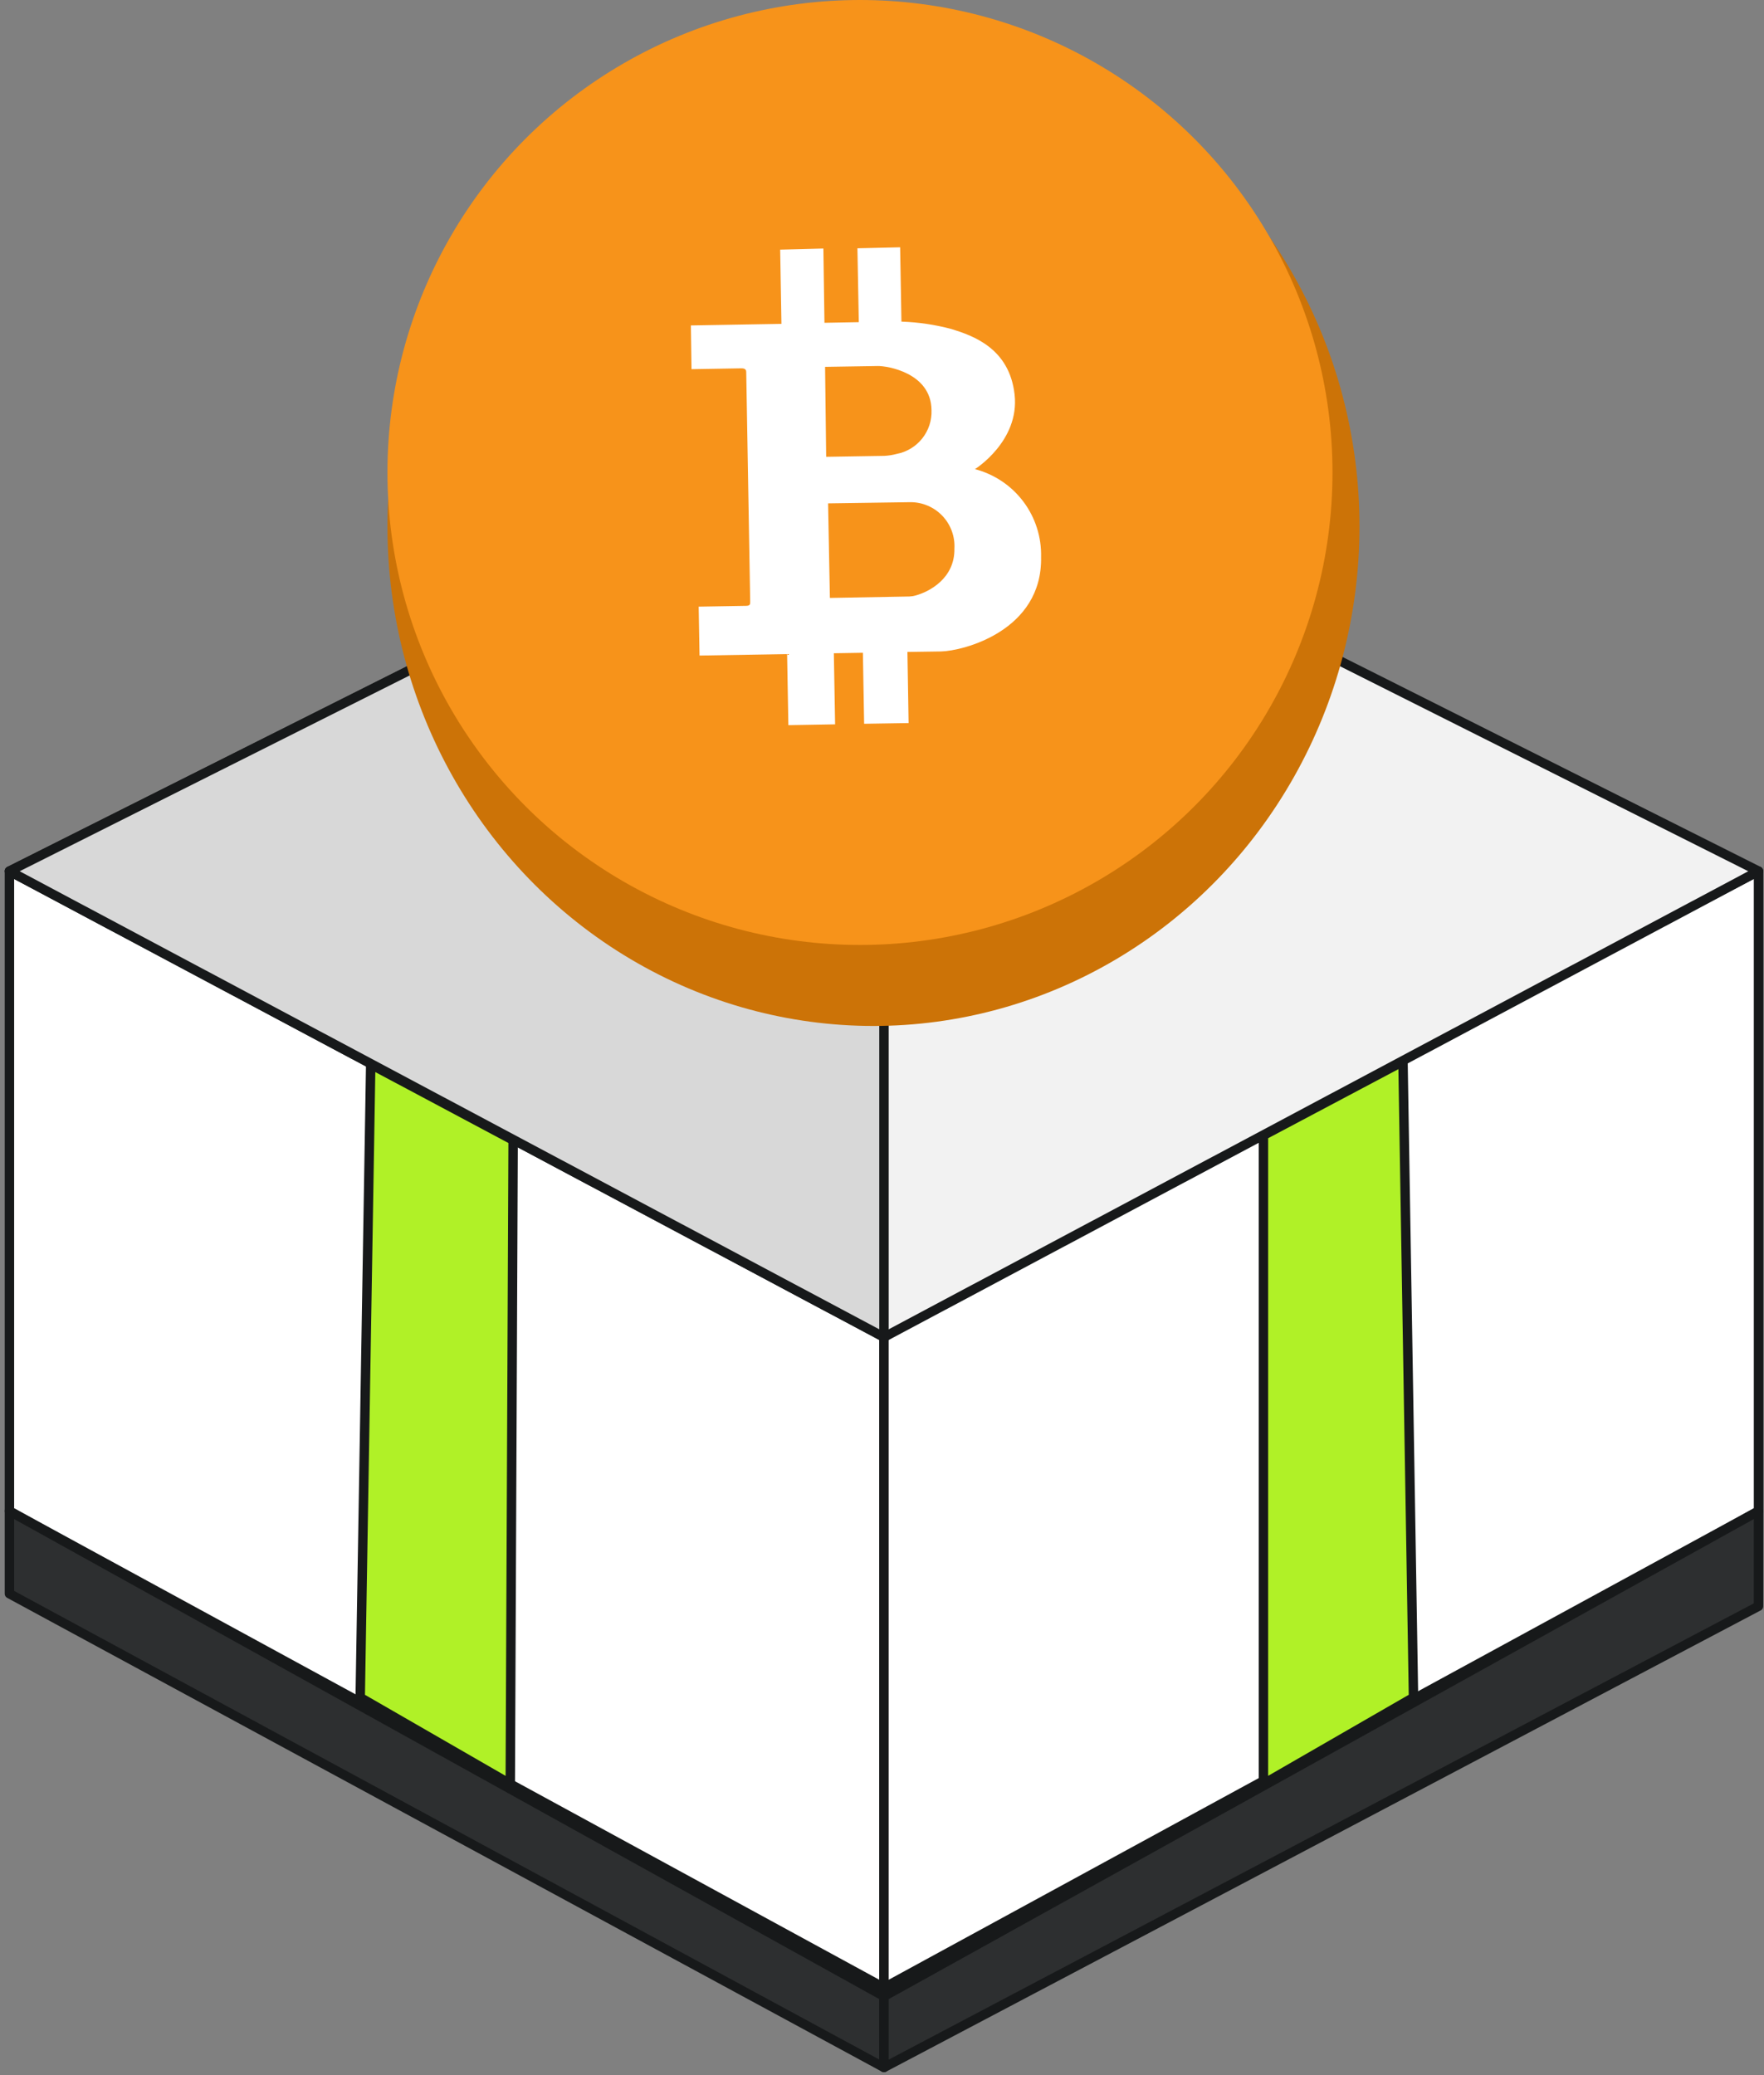 <svg width="187" height="220" viewBox="0 0 187 220" fill="none" xmlns="http://www.w3.org/2000/svg">
<rect x="0" y="0" width="187" height="220" fill="#808080" stroke="none"/>
<path d="M1 92.355V160.202L93.71 210.732V140.745L1 92.355Z" fill="white" stroke="#17191A" stroke-miterlimit="10" stroke-linejoin="round"/>
<path d="M1 160.201V168.962L93.71 219.186V211.647L1 160.201Z" fill="#2D2F30" stroke="#17191A" stroke-miterlimit="10" stroke-linejoin="round"/>
<path d="M186.419 92.355V160.202L93.709 210.732V140.745L186.419 92.355Z" fill="white" stroke="#17191A" stroke-miterlimit="10" stroke-linejoin="round"/>
<path d="M186.419 160.201V170.287L93.709 219.186V211.647L186.419 160.201Z" fill="#2D2F30" stroke="#17191A" stroke-miterlimit="10" stroke-linejoin="round"/>
<path d="M39.3 112.832L38.185 179.966L54.093 189.135L54.397 120.88L39.3 112.832Z" fill="#B0F127" stroke="#17191A" stroke-miterlimit="10"/>
<path d="M148.729 112.525L149.844 179.965L133.936 189.134V120.369L148.729 112.525Z" fill="#B0F127" stroke="#17191A" stroke-miterlimit="10"/>
<path d="M1 92.354L93.71 45.798L186.42 92.354L93.71 141.763L1 92.354Z" fill="#F2F2F2" stroke="#17191A" stroke-miterlimit="10" stroke-linejoin="round"/>
<path d="M1 92.354L93.71 45.798V92.354V141.763L1 92.354Z" fill="#D8D8D8" stroke="#17191A" stroke-miterlimit="10" stroke-linejoin="round"/>
<ellipse cx="92.595" cy="55.816" rx="51.523" ry="52.954" fill="#CC7307"/>
<circle cx="91.164" cy="50.091" r="50.091" fill="#F7931A"/>
<path d="M79.526 63.717C79.534 64.036 79.54 64.223 79.099 64.23L74.066 64.315L74.158 69.501L83.44 69.342L83.574 76.879L88.529 76.793L88.395 69.257L91.475 69.207L91.606 76.733L96.32 76.657L96.196 69.118L99.741 69.066C102.102 69.021 110.519 66.876 110.364 59.057C110.418 56.941 109.755 54.868 108.483 53.176C107.21 51.484 105.403 50.272 103.354 49.737C103.354 49.737 108.102 46.769 107.557 41.837C107.011 36.905 103.121 35.586 100.883 34.889C99.145 34.422 97.359 34.157 95.56 34.098L95.422 26.218L90.894 26.323L91.041 34.155L87.4 34.222L87.286 26.347L82.705 26.466L82.84 34.335L73.239 34.502L73.307 39.14L78.571 39.049C79.101 39.04 79.105 39.305 79.108 39.481L79.526 63.717ZM87.466 38.894L93.062 38.803C94.023 38.789 98.706 39.508 98.749 43.476C98.792 44.564 98.443 45.631 97.766 46.483C97.09 47.336 96.13 47.918 95.061 48.123C94.633 48.237 94.195 48.306 93.752 48.33L87.582 48.431L87.466 38.894ZM87.784 53.366L96.531 53.24C97.165 53.24 97.791 53.37 98.372 53.622C98.954 53.873 99.478 54.24 99.912 54.7C100.347 55.161 100.683 55.705 100.9 56.3C101.118 56.895 101.211 57.527 101.176 58.16C101.234 61.315 98.502 62.745 97.064 63.131C96.854 63.194 96.636 63.23 96.416 63.238L87.976 63.393L87.784 53.366Z" fill="white"/>
</svg>
